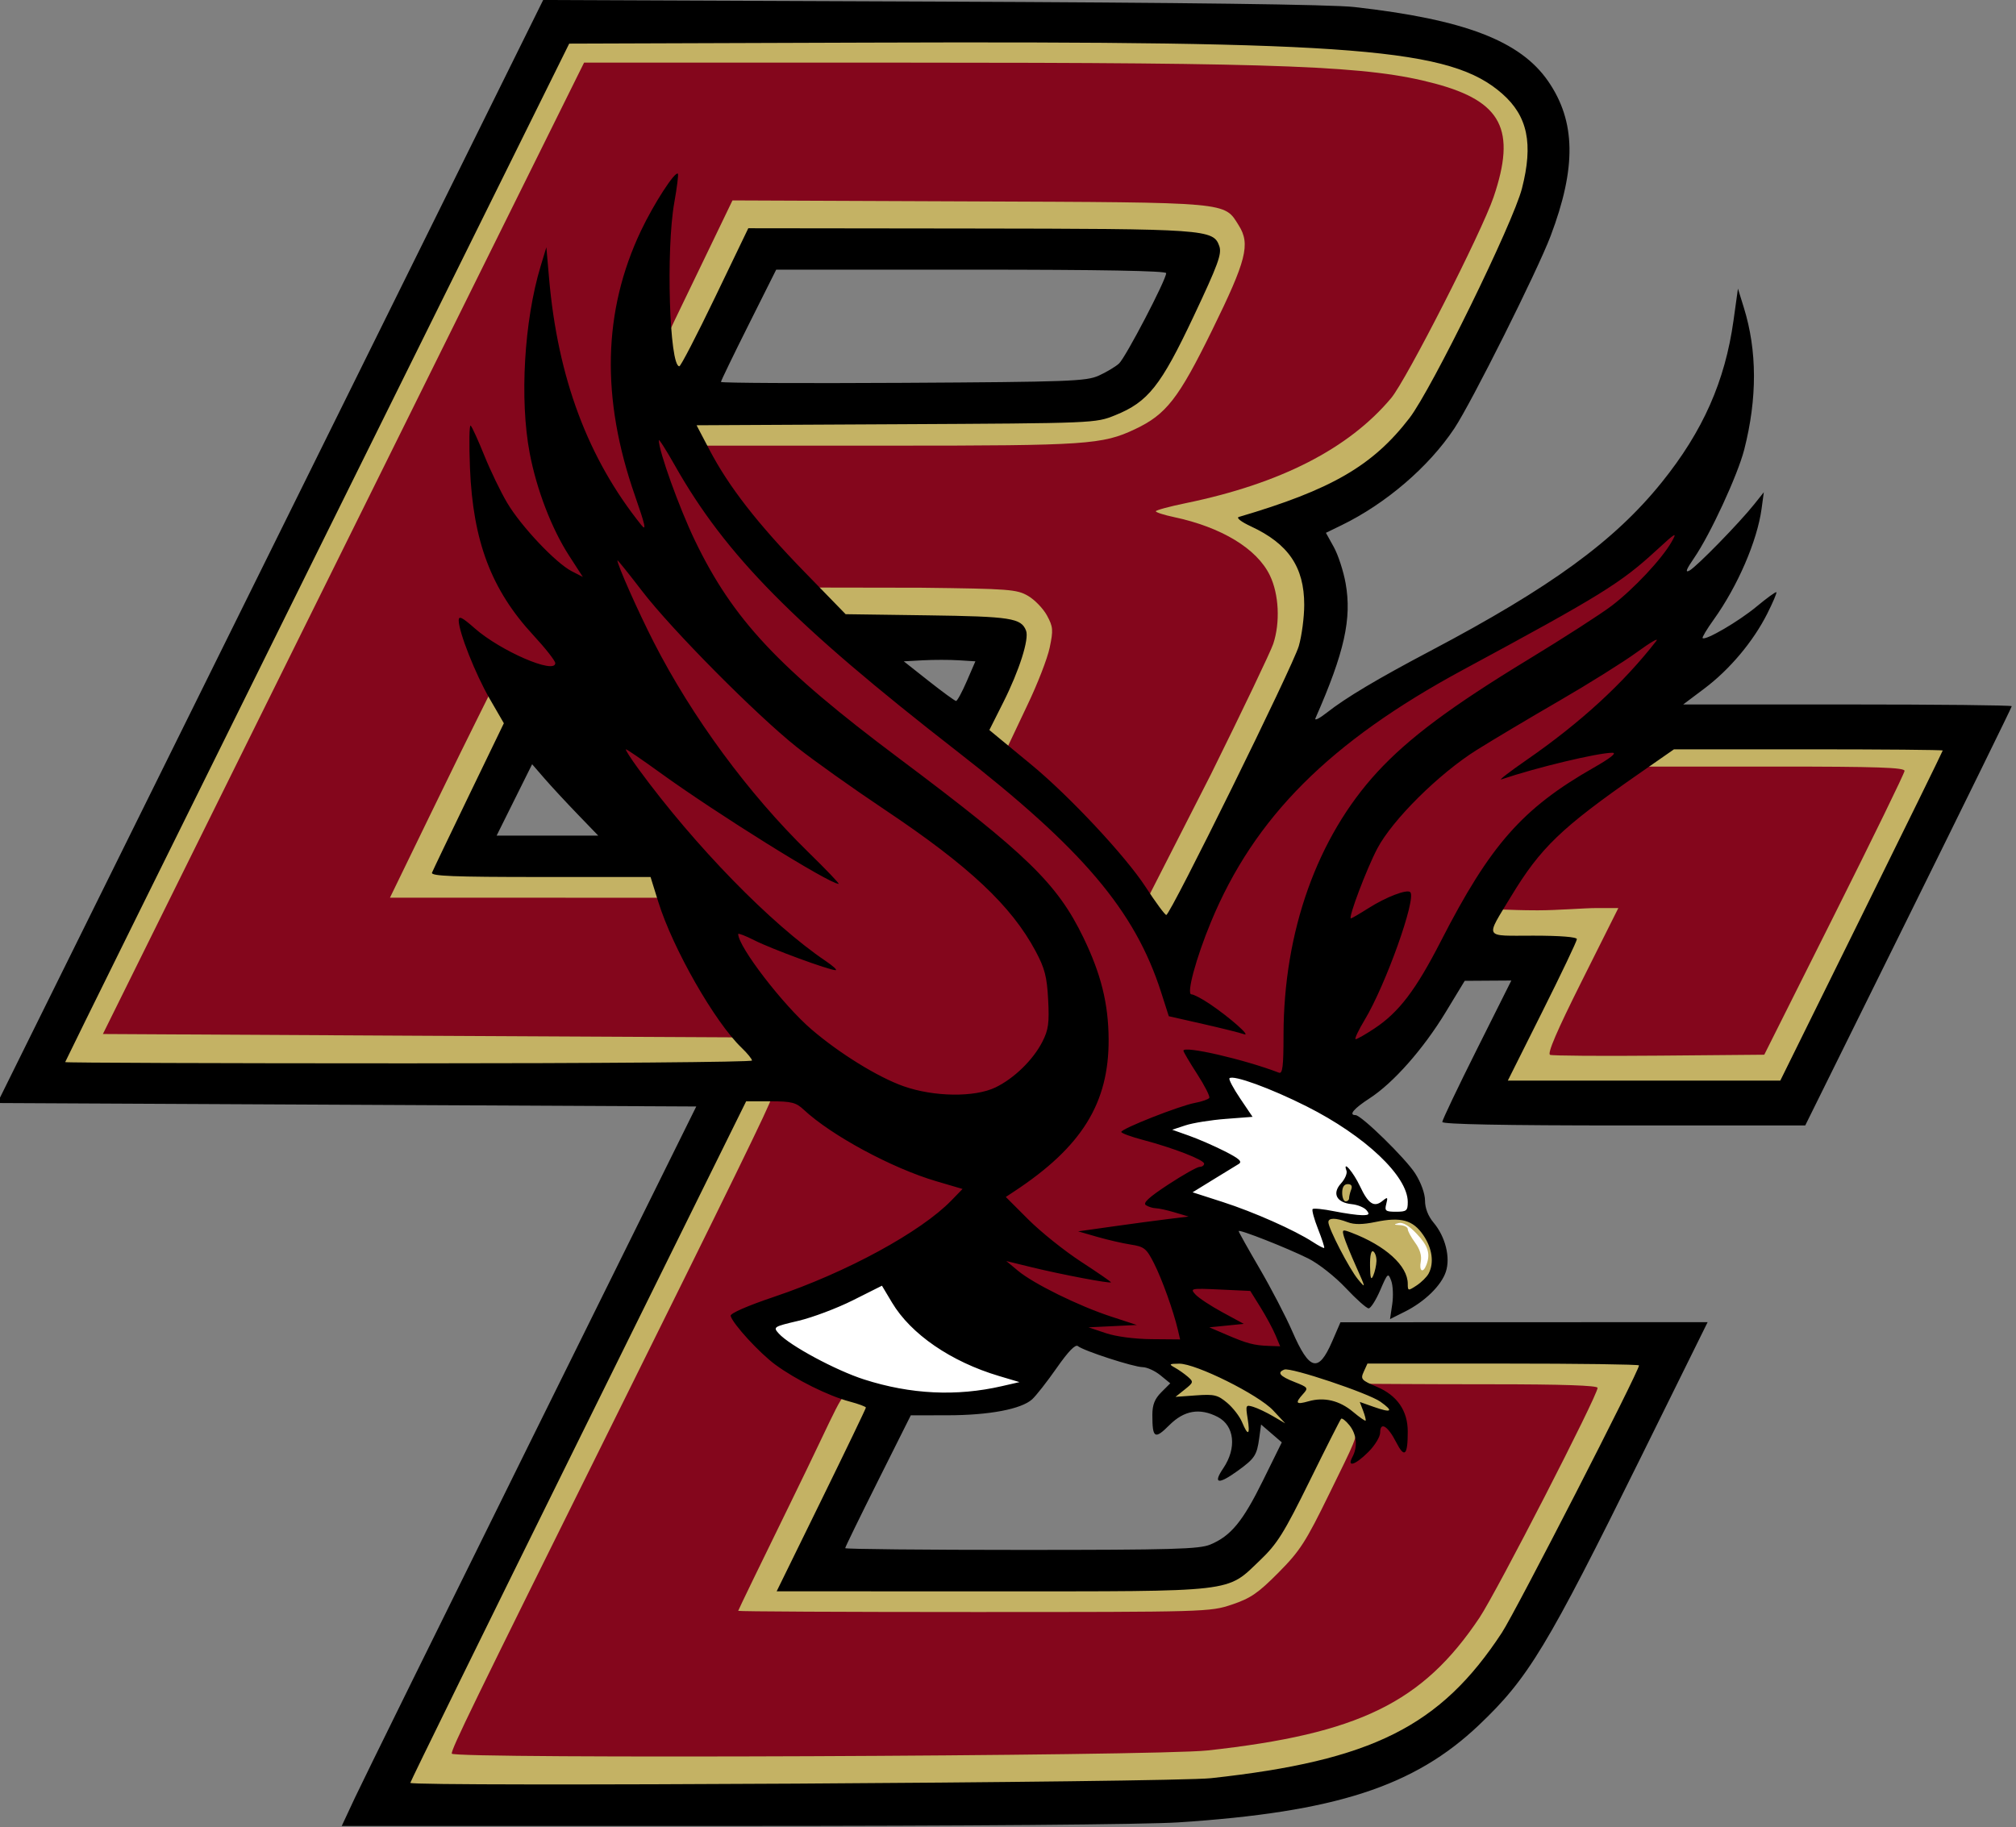 <?xml version="1.0" encoding="UTF-8" standalone="no"?>
<!-- Created with Inkscape (http://www.inkscape.org/) -->
<svg xmlns:dc="http://purl.org/dc/elements/1.1/" xmlns:cc="http://creativecommons.org/ns#" xmlns:rdf="http://www.w3.org/1999/02/22-rdf-syntax-ns#" xmlns:svg="http://www.w3.org/2000/svg" xmlns="http://www.w3.org/2000/svg" xmlns:sodipodi="http://sodipodi.sourceforge.net/DTD/sodipodi-0.dtd" xmlns:inkscape="http://www.inkscape.org/namespaces/inkscape" id="svg3864" sodipodi:version="0.32" inkscape:version="0.46" width="250" height="226.649" version="1.0" sodipodi:docname="BostonCollegeEagles.svg" inkscape:output_extension="org.inkscape.output.svg.inkscape">
  <rect width="100%" height="100%" fill="#808080" stroke="none"/>
  <defs id="defs3867">
    <inkscape:perspective sodipodi:type="inkscape:persp3d" inkscape:vp_x="0 : 526.18109 : 1" inkscape:vp_y="0 : 1000 : 0" inkscape:vp_z="744.09448 : 526.18109 : 1" inkscape:persp3d-origin="372.04724 : 350.78739 : 1" id="perspective3871"/>
    <inkscape:perspective id="perspective3938" inkscape:persp3d-origin="372.04724 : 350.78739 : 1" inkscape:vp_z="744.09448 : 526.18109 : 1" inkscape:vp_y="0 : 1000 : 0" inkscape:vp_x="0 : 526.18109 : 1" sodipodi:type="inkscape:persp3d"/>
    <inkscape:perspective id="perspective4007" inkscape:persp3d-origin="372.04724 : 350.78739 : 1" inkscape:vp_z="744.09448 : 526.18109 : 1" inkscape:vp_y="0 : 1000 : 0" inkscape:vp_x="0 : 526.18109 : 1" sodipodi:type="inkscape:persp3d"/>
    <inkscape:perspective id="perspective4076" inkscape:persp3d-origin="372.04724 : 350.78739 : 1" inkscape:vp_z="744.09448 : 526.18109 : 1" inkscape:vp_y="0 : 1000 : 0" inkscape:vp_x="0 : 526.18109 : 1" sodipodi:type="inkscape:persp3d"/>
  </defs>
  <sodipodi:namedview inkscape:window-height="712" inkscape:window-width="1024" inkscape:pageshadow="2" inkscape:pageopacity="0.0" guidetolerance="10.0" gridtolerance="10.0" objecttolerance="10.0" borderopacity="1.0" bordercolor="#666666" pagecolor="#ffffff" id="base" showgrid="false" inkscape:zoom="2.2369425" inkscape:cx="125.00002" inkscape:cy="113.32433" inkscape:window-x="-4" inkscape:window-y="-4" inkscape:current-layer="svg3864"/>
  <g id="g4632" transform="matrix(0.428,0,0,0.428,-428.478,-0.367)">
    <path sodipodi:nodetypes="ccccccccsscccccsscccccccccccccssccccccccccccccccccccccccccccccccccccccccccccccccccccccccccccccccccccccc" id="path3944" d="M 1126.474,511.928 C 1159.021,448.199 1194.974,381.081 1223.605,315.6 L 1283.115,344.905 C 1273.988,361.865 1233.354,376.265 1215.527,382.447 L 1247.315,404.917 C 1238.94,424.454 1227.85,443.832 1219.166,465.485 L 1353.684,464.877 C 1368.334,459.968 1374.312,452.402 1380.731,439.305 C 1385.384,430.136 1389.972,419.205 1392.325,416.084 C 1394.003,413.859 1396.898,414.22 1399.369,413.441 C 1403.306,412.199 1405.437,412.862 1406.948,417.043 C 1407.708,413.804 1408.193,410.913 1405.323,407.621 L 1393.217,400.193 L 1433.411,399.377 C 1449.685,399.377 1461.64,400.965 1467.079,402.06 C 1465.226,405.407 1436.959,463.701 1432.477,470.473 C 1414.698,497.333 1394.494,507.626 1342.307,510.894 C 1323.481,512.073 1137.351,511.999 1126.474,511.928 z M 1348.849,385.245 L 1353.527,382.499 L 1343.325,373.047 L 1364.568,372.009 C 1367.06,376.934 1372.421,387.129 1374.263,392.343 C 1367.747,393.807 1353.236,388.754 1348.849,385.245 z M 1310.578,385.115 L 1321.199,383.731 C 1306.32,378.853 1299.416,374.87 1288.596,363.044 C 1296.902,364.44 1309.233,369.637 1314.155,368.599 L 1287.755,346.948 C 1319.387,328.348 1322.306,305.046 1311.868,273.599 C 1306.136,259.458 1294.505,247.352 1258.616,220.632 C 1231.193,200.216 1219.422,189.169 1208.384,172.405 C 1202.2,163.013 1189.225,133.228 1187.404,120.297 C 1195.898,130.402 1209.798,164.632 1274.154,211.032 C 1301.029,234.573 1320.213,241.964 1342.089,291.654 C 1346.148,294.336 1350.063,295.991 1354.537,296.875 C 1351.459,293.197 1346.815,292.499 1342.924,286.618 C 1342.924,283.895 1347.843,267.201 1351.548,259.552 C 1369.043,224.518 1405.554,202.724 1438.695,183.853 C 1449.987,179.255 1472.142,157.515 1494.442,149.674 C 1475.339,188.114 1407.327,203.519 1383.995,255.479 C 1377.311,274.006 1370.189,295.263 1376.49,314.098 L 1348.137,308.926 C 1350.013,312.389 1355.411,321.285 1354.769,321.538 L 1330.268,328.531 L 1356.933,337.586 C 1350.431,339.598 1340.895,345.619 1335.587,348.864 C 1341.241,350.455 1343.711,349.968 1347.998,351.5 C 1344.536,359.143 1340.297,355.237 1336.875,360.938 C 1340.211,369.651 1343.163,383.363 1346.499,392.076 C 1335.038,392.832 1322.039,390.512 1310.578,385.115 z M 1257.809,315.827 C 1236.079,306.42 1221.686,287.925 1208.867,267.647 C 1217.401,269.529 1220.522,271.128 1230.123,274.694 C 1202.288,253.34 1190.399,244.088 1176.533,210.367 C 1199.027,222.371 1222.418,246.975 1244.084,257 C 1206.883,231.467 1189.478,197.816 1174.705,155.002 C 1202.447,186.136 1227.499,211.123 1261.886,234.517 C 1294.618,256.512 1307.692,278.09 1307.692,295.119 C 1303.504,325.131 1280.608,326.071 1257.809,315.827 z M 1465.843,266.903 C 1454.32,266.537 1445.172,266.704 1429.911,267.423 C 1439.459,252.372 1460.698,230.524 1477.86,220.369 C 1504.879,221.231 1530.336,221.076 1557.166,221.556 L 1513.745,309.447 L 1445.912,308.903 L 1465.843,266.903 z M 1027.126,302.717 L 1168.577,15.548 C 1261.932,16.664 1380.313,8.227 1435.092,26.402 C 1450.909,49.349 1418.108,96.795 1409.52,113.721 C 1394.64,134.118 1368.634,143.493 1344.463,148.725 C 1360.29,153.296 1362.874,155.507 1374.128,168.962 C 1377.119,192.335 1345.936,244.109 1334.992,265.828 L 1289.736,217.554 C 1296.515,204.035 1308.969,189.284 1297.368,176.242 L 1237.244,174.692 C 1222.935,160.882 1210.549,144.764 1201.239,127.493 C 1243.285,128.268 1290.112,130.31 1331.725,121.512 C 1340.994,116.518 1365.683,73.574 1354.116,65.461 L 1215.458,62.383 C 1207.118,74.262 1203.226,89.318 1194.07,101.729 C 1190.008,91.622 1192.026,69.643 1193.424,59.614 C 1174.326,87.057 1185.257,127.853 1190.217,161.193 C 1173.516,139.704 1160.66,109.371 1158.572,85.575 C 1154.254,124.278 1158.258,136.23 1173.732,170.018 C 1157.409,168.725 1142.805,144.328 1139.58,132.27 C 1140.953,156.299 1152.652,173.539 1166.999,195.688 C 1156.712,198.144 1145.349,189.968 1137.085,184.768 L 1145.627,203.488 C 1138.595,221.591 1126.828,238.549 1119.153,257.66 L 1193.502,258.385 C 1201.293,272.514 1207.045,290.57 1216.833,303.576 C 1210.119,302.727 1026.74,303.821 1027.126,302.717 z M 1407.737,260.524 C 1404.575,261.167 1396.107,266.398 1390.416,269.547 C 1390.448,261.422 1401.304,239.989 1414.775,226.557 C 1435.497,208.592 1459.382,194.885 1484.313,183.647 C 1472.565,199.942 1461.699,211.032 1444.533,221.646 C 1452.692,219.725 1469.754,216.716 1474.69,218.207 C 1453.529,235.019 1440.933,238.69 1425.643,266.281 C 1418.094,280.12 1409.737,297.258 1390.417,305.263 C 1395.706,294.717 1404.365,272.055 1407.737,260.524 z" style="fill:#84061c;fill-opacity:1"/>
    <path sodipodi:nodetypes="ccsssssssscccccccssccccsssssccccsscccscccsccccccccssccccccsssssssscccccccccccccccccccccccccsssccccccccccccsssccc" id="path4013" d="M 1215.441,319.004 C 1218.047,318.956 1221.653,318.938 1224.544,319.227 C 1224.544,320.36 1212.365,345.29 1179.013,412.5 C 1137.631,495.891 1132,507.453 1132,509.031 C 1132,510.611 1336.036,509.757 1351,508.114 C 1394.826,503.304 1413.318,494.271 1429.789,469.628 C 1434.747,462.211 1464,405.27 1464,403.037 C 1464,402.343 1453.784,402 1433.149,402 C 1413.328,402 1398.878,401.864 1396.265,401.864 C 1392.529,401.864 1393.473,397.684 1395.689,395.588 C 1397.455,393.919 1399.535,395 1437.051,395 L 1481.415,395 C 1466.081,420.627 1451.814,449.418 1438.575,475.974 C 1422.364,500.204 1399.31,514.893 1362.5,519.741 L 1117.941,519.175 L 1215.441,319.004 z M 1215,467.658 C 1215,467.471 1221.762,453.515 1230.026,436.646 C 1244.935,406.212 1244.688,404.442 1247.391,405.09 C 1248.89,405.449 1251.646,407.44 1254.179,408.019 C 1245.314,425.599 1235.774,442.278 1229.269,460.455 C 1274.541,458.627 1344.909,459.928 1363.456,452.524 C 1374.853,438.459 1379.805,426.623 1389.654,410.462 C 1391.244,411.423 1393.055,412.7 1393.701,414.26 C 1394.781,416.866 1393.475,418.968 1386.334,433.587 C 1379.42,447.741 1377.784,450.284 1371.53,456.588 C 1365.652,462.515 1363.444,464.03 1358.056,465.838 C 1351.701,467.97 1350.666,468 1283.306,468 C 1245.738,468 1215,467.846 1215,467.658 z M 1436.553,315.346 C 1443.953,300.72 1449.077,289.447 1455.601,274.365 L 1432.541,272.903 L 1434.012,264.892 C 1434.176,263.999 1436.931,264.655 1446.601,264.655 C 1452.503,264.655 1460.168,264 1463.66,264 L 1470.009,264 L 1459.488,285.025 C 1452.198,299.59 1449.358,306.2 1450.243,306.54 C 1450.946,306.809 1465.194,306.911 1481.907,306.765 L 1512.293,306.5 L 1532.587,266 C 1543.749,243.725 1552.908,224.938 1552.94,224.25 C 1552.987,223.271 1544.929,223 1515.822,223 L 1476.196,223 L 1485.412,215.696 L 1567.236,216.864 L 1517.18,315.297 L 1436.553,315.346 z M 1163.111,9.149 L 1266.665,9.388 C 1368.673,9.08 1390.782,9.573 1409.631,12.793 C 1443.159,18.521 1455.219,39.261 1443.617,68.404 C 1439.78,78.043 1417.186,119.231 1413.691,123.992 C 1399.555,144.131 1389.335,142.806 1369.982,152.084 C 1377.76,158.839 1385.535,167.773 1383.003,184.496 L 1340.94,272.756 L 1333.256,261.933 L 1351.938,225.301 C 1361.167,206.649 1369.304,189.613 1370.022,187.444 C 1372.084,181.212 1371.679,173.033 1369.036,167.575 C 1365.3,159.857 1355.038,153.625 1341.25,150.701 C 1338.362,150.088 1336,149.331 1336,149.019 C 1336,148.706 1339.906,147.647 1344.679,146.664 C 1372.066,141.027 1391.884,130.889 1404.184,116.226 C 1408.592,110.971 1430.404,68.162 1433.861,57.982 C 1440.476,38.498 1436.259,30.275 1417,25.105 C 1397.771,19.943 1374.438,19.02 1262.925,19.009 L 1170.35,19 L 1141.228,77.75 C 1125.212,110.062 1093.842,173.4 1071.518,218.5 L 1030.93,300.5 L 1122.374,301 L 1220.345,301.5 L 1225.537,311.612 L 1014.721,311.263 L 1163.111,9.149 z M 1125.388,237.75 C 1131.596,224.963 1138.02,211.858 1139.664,208.63 L 1143.06,201.808 L 1148.921,210.178 L 1128.836,253.092 L 1190.284,254.028 C 1191.055,256.004 1191.984,258.924 1192.36,261.017 C 1191,261.017 1175.732,261 1152.55,261 L 1114.1,261 L 1125.388,237.75 z M 1284.885,212.947 C 1290.134,205.305 1296.602,190.217 1291.547,182.89 L 1243.857,181.535 L 1235.605,171.12 L 1268,171.174 C 1293.557,171.477 1295.747,171.644 1299,173.544 C 1300.925,174.668 1303.387,177.225 1304.471,179.225 C 1306.245,182.499 1306.323,183.429 1305.248,188.552 C 1304.592,191.681 1301.68,199.178 1298.777,205.212 L 1292.684,218.086 L 1284.885,212.947 z M 1197.847,122.819 C 1234.72,113.631 1301.271,125.358 1330.32,114.305 C 1336.158,105.198 1350.368,83.993 1349.726,70.609 L 1220.119,71.33 C 1213.622,81.63 1206.706,100.881 1197.944,111.537 C 1197.528,111.537 1193.809,103.19 1193.44,100.507 C 1195.492,95.848 1196.238,94.432 1204.594,77.09 L 1213.342,58.935 L 1281.921,59.217 C 1358.111,59.531 1355.717,59.318 1360.037,66.19 C 1363.448,71.615 1362.262,76.28 1352.324,96.525 C 1342.556,116.423 1339.025,120.954 1329.938,125.245 C 1320.534,129.687 1315.915,130 1259.842,130 L 1203.591,130 C 1201.142,127.512 1199.644,126.489 1197.847,122.819 z" style="fill:#c4b264;fill-opacity:1"/>
    <g id="g4627">
      <path style="fill:#ffffff;fill-opacity:1;fill-rule:evenodd;stroke:#000000;stroke-width:1px;stroke-linecap:butt;stroke-linejoin:miter;stroke-opacity:1" d="M 1353.481,308.851 C 1363.451,312.114 1372.46,315.185 1382.431,318.448 C 1391.676,326.243 1400.921,334.038 1410.166,341.833 C 1410.348,345.821 1410.529,349.809 1410.71,353.797 C 1401.646,354.385 1395.659,354.973 1383.518,353.253 C 1385.15,358.148 1386.781,363.042 1388.413,367.937 C 1372.642,357.576 1356.87,354.522 1341.099,347.815 C 1346.175,344.189 1350.289,341.525 1355.365,337.9 C 1348.114,334.999 1341.824,331.137 1334.573,328.237 C 1341.643,325.699 1349.482,323.93 1356.552,321.392 C 1355.464,317.404 1354.569,312.839 1353.481,308.851 z" id="path4084" sodipodi:nodetypes="ccccccccccc"/>
      <path style="fill:#ffffff;fill-opacity:1;fill-rule:evenodd;stroke:#000000;stroke-width:1px;stroke-linecap:butt;stroke-linejoin:miter;stroke-opacity:1" d="M 1259.524,366.849 C 1269.807,382.917 1286.051,391.487 1301.141,401.594 C 1282.861,412.372 1270.421,406.524 1250.312,404.308 C 1237.49,398.221 1227.361,393.289 1218.192,383.164 C 1231.969,377.726 1245.747,373.634 1259.524,366.849 z" id="path4086" sodipodi:nodetypes="ccccc"/>
      <path style="fill:#ffffff;fill-opacity:1;fill-rule:evenodd;stroke:none;stroke-width:1px;stroke-linecap:butt;stroke-linejoin:miter;stroke-opacity:1" d="M 1403.806,355.617 C 1410.815,358.053 1411.889,364.08 1412.246,370.641 C 1414.57,368.802 1415.569,367.956 1416.735,364.461 C 1414.858,361.96 1413.477,358.962 1411.6,356.461 C 1408.616,354.69 1406.459,353.911 1403.806,355.617 z" id="path4623" sodipodi:nodetypes="ccccc"/>
    </g>
    <path sodipodi:nodetypes="ccssccccccsccssscccccccccsssssscccccscsc" id="path4082" d="M 1340.231,406.173 C 1341.87,403.362 1344.904,403.494 1344.249,401.101 C 1343.163,400.09 1340.646,397.568 1339.546,396.723 C 1337.578,395.211 1340.538,395.063 1342.889,395.032 C 1346.326,394.986 1367.041,404.522 1370,407.75 C 1372.153,409.851 1374.034,412.631 1374.827,415.276 C 1369.425,412.552 1365.853,410.295 1363.547,409.986 C 1364.193,412.648 1364.024,415.581 1363.038,417.971 C 1356.388,408.192 1354.36,405.755 1340.231,406.173 z M 1392.874,412.029 C 1389.874,408.836 1382.697,407.517 1378.358,408.33 C 1375.092,408.943 1375.188,405.675 1377.462,404.269 C 1381.498,401.941 1372.604,403.366 1368.325,396.808 C 1374.302,394.885 1396.894,403.273 1400.79,405.505 C 1405.95,408.46 1407.133,411.199 1402.237,410.723 C 1397.44,410.257 1396.344,406.814 1397.678,410.323 C 1398.918,413.584 1395.799,415.142 1392.874,412.029 z M 1408.351,375.577 C 1408.29,365.782 1398.377,361.281 1391.766,359.133 C 1393.968,366.166 1396.688,369.445 1397.633,376.522 C 1392.018,372.374 1383.713,354.05 1384.295,353.468 C 1389.596,353.804 1394.718,354.699 1400.1,354.354 C 1409.107,353.517 1411.181,354.199 1413.798,358.855 C 1421.532,368.537 1414.577,372.857 1408.351,375.577 z M 1414.393,367.418 C 1415.625,364.207 1414.918,361.918 1411.608,358.408 C 1409.364,356.029 1407.586,354.974 1406.358,355.29 C 1404.827,355.684 1404.896,355.788 1406.75,355.884 C 1407.987,355.948 1409,356.468 1409,357.04 C 1409,357.613 1409.959,359.378 1411.131,360.964 C 1412.514,362.834 1413.09,364.752 1412.77,366.423 C 1412.232,369.236 1413.417,369.962 1414.393,367.418 z M 1398.697,362.708 C 1401.846,363.932 1400.831,370.062 1398.279,372.453 C 1396.742,369.095 1396.547,364.476 1398.697,362.708 z M 1392.623,343.289 C 1393.675,345.021 1394.439,346.369 1393.884,347.419 C 1393.329,348.47 1392,349.224 1391.041,349.224 C 1389.647,348.65 1389.195,347.636 1389.43,345.596 C 1389.574,344.344 1391.063,343.549 1392.623,343.289 z" style="fill:#c4b264;fill-opacity:1"/>
    <path id="path3875" d="M 1103.984,521.75 C 1106.103,517.212 1129.216,470.3 1155.344,417.5 L 1202.851,321.5 L 1101.596,321 L 1000.34,320.5 L 1079.418,160.679 L 1158.496,0.857 L 1270.998,1.312 C 1344.883,1.611 1386.933,2.154 1393.5,2.894 C 1425.441,6.494 1441.604,12.682 1449.68,24.401 C 1457.697,36.035 1457.901,49.424 1450.365,69.301 C 1446.517,79.449 1427.461,117.537 1422.493,125.011 C 1415.079,136.163 1402.649,146.824 1389.758,153.087 L 1385.286,155.26 L 1387.569,159.38 C 1388.825,161.646 1390.363,166.357 1390.988,169.848 C 1392.83,180.147 1390.655,189.9 1382.256,208.992 C 1381.895,209.813 1383.378,209.084 1385.55,207.372 C 1391.014,203.065 1400.218,197.577 1415.5,189.514 C 1450.493,171.05 1468.942,157.599 1482.656,140.547 C 1494.52,125.796 1500.928,111.329 1503.374,93.773 L 1504.667,84.5 L 1506.374,90 C 1510.245,102.474 1510.283,116.281 1506.488,131.137 C 1504.601,138.521 1496.627,155.775 1491.977,162.533 C 1489.656,165.908 1489.285,166.916 1490.636,166.189 C 1492.701,165.077 1505.007,152.474 1509.372,147 L 1512.162,143.5 L 1511.514,148.288 C 1510.254,157.598 1504.562,170.773 1497.618,180.45 C 1495.665,183.172 1494.232,185.565 1494.434,185.767 C 1495.233,186.566 1504.896,180.922 1510.034,176.655 C 1513.025,174.171 1515.62,172.287 1515.802,172.468 C 1515.983,172.649 1514.789,175.456 1513.149,178.704 C 1509.075,186.776 1502.274,194.872 1494.937,200.388 L 1488.802,205 L 1536.401,205 C 1562.58,205 1584,205.226 1584,205.503 C 1584,205.78 1570.536,233.23 1554.081,266.503 L 1524.161,327 L 1471.581,327 C 1436.863,327 1419,326.657 1419,325.99 C 1419,325.435 1423.502,315.985 1429.005,304.99 L 1439.009,285 L 1432.255,285.043 L 1425.5,285.087 L 1420,294.15 C 1413.514,304.838 1404.836,314.667 1397.943,319.134 C 1393.375,322.094 1391.774,324 1393.855,324 C 1395.544,324 1408.416,336.591 1411.179,340.946 C 1412.853,343.584 1414,346.778 1414,348.801 C 1414,350.97 1414.9,353.281 1416.474,355.151 C 1419.902,359.225 1421.407,365.238 1420.037,369.387 C 1418.715,373.395 1413.913,378.077 1408.18,380.948 L 1403.861,383.112 L 1404.499,378.806 C 1404.85,376.438 1404.717,373.375 1404.204,372 C 1403.31,369.606 1403.175,369.722 1401.012,374.75 C 1399.77,377.637 1398.262,380 1397.662,380 C 1397.061,380 1394.079,377.347 1391.035,374.104 C 1387.957,370.826 1383.142,367.031 1380.187,365.556 C 1374.052,362.492 1360,356.964 1360,357.615 C 1360,357.857 1362.741,362.753 1366.09,368.494 C 1369.439,374.236 1373.688,382.404 1375.532,386.645 C 1380.51,398.097 1383.12,398.767 1387.085,389.612 L 1389.5,384.034 L 1442.692,384.017 L 1495.883,384 L 1476.742,422.75 C 1449.343,478.216 1443.949,487.145 1429.616,500.76 C 1410.851,518.585 1387.956,525.997 1342.517,528.958 C 1332.974,529.58 1280.922,530 1213.332,530 L 1100.129,530 L 1103.984,521.75 z M 1352,516.149 C 1398.627,511.073 1418.457,501.153 1436.259,474 C 1440.324,467.8 1476,398.255 1476,396.531 C 1476,396.239 1458.297,396 1436.66,396 L 1397.321,396 L 1396.254,398.341 C 1395.261,400.521 1395.523,400.824 1400.043,402.734 C 1405.916,405.215 1408.991,409.657 1408.996,415.668 C 1409.003,422.654 1408.063,423.532 1405.644,418.797 C 1403.214,414.039 1401,412.714 1401,416.017 C 1401,417.217 1399.47,419.73 1397.6,421.6 C 1393.779,425.421 1391.282,426.211 1392.965,423.066 C 1394.55,420.104 1394.203,416.472 1392.086,413.861 C 1391.033,412.562 1389.954,411.725 1389.688,412 C 1389.422,412.275 1385.324,420.375 1380.582,430 C 1373.113,445.16 1371.19,448.235 1366.201,453 C 1356.332,462.425 1359.915,462.011 1288.321,462.005 L 1226.142,462 L 1239.071,435.621 C 1246.182,421.113 1252,409.021 1252,408.751 C 1252,408.481 1249.862,407.69 1247.25,406.993 C 1241.126,405.36 1231.761,400.712 1225.807,396.351 C 1221.187,392.967 1213.421,384.502 1212.812,382.185 C 1212.622,381.466 1217.636,379.271 1225.585,376.593 C 1246.369,369.59 1267.935,357.853 1276.774,348.733 L 1280.003,345.402 L 1272.392,343.162 C 1259.553,339.385 1241.93,329.864 1233.945,322.391 C 1231.752,320.338 1230.395,320 1224.348,320 L 1217.306,320 L 1168.653,418.432 C 1141.894,472.569 1120,517.152 1120,517.504 C 1120,518.673 1340.658,517.384 1352,516.149 z M 1351.782,448.449 C 1357.74,445.964 1361.191,441.774 1367.026,429.938 L 1372.5,418.833 L 1369.5,416.247 L 1366.5,413.66 L 1365.965,417.58 C 1365.283,422.573 1364.679,423.495 1359.75,427.066 C 1354.109,431.153 1352.465,430.878 1355.53,426.36 C 1359.508,420.498 1358.808,413.986 1353.928,411.463 C 1348.74,408.78 1344.218,409.547 1339.927,413.838 C 1335.681,418.083 1335,417.673 1335,410.873 C 1335,407.94 1335.675,406.235 1337.593,404.316 L 1340.186,401.723 L 1337.343,399.398 C 1335.779,398.118 1333.454,397.056 1332.176,397.036 C 1329.503,396.995 1315.075,392.307 1313.437,390.948 C 1312.703,390.339 1310.67,392.428 1307.285,397.269 C 1304.505,401.246 1301.294,405.343 1300.15,406.373 C 1297,409.21 1287.706,410.967 1275.755,410.984 L 1265.01,411 L 1255.505,429.99 C 1250.277,440.435 1246,449.209 1246,449.49 C 1246,449.771 1268.964,450 1297.032,450 C 1340.87,450 1348.588,449.781 1351.782,448.449 z M 1362.604,411.925 C 1361.982,408.035 1362.055,407.881 1364.226,408.539 C 1365.477,408.918 1368.075,410.15 1370,411.278 L 1373.5,413.327 L 1370,409.576 C 1365.738,405.009 1347.605,395.986 1342.778,396.03 C 1339.836,396.058 1339.705,396.175 1341.5,397.17 C 1342.6,397.781 1344.303,398.975 1345.284,399.826 C 1346.977,401.293 1346.932,401.479 1344.385,403.51 L 1341.702,405.649 L 1347.649,405.219 C 1352.925,404.837 1353.942,405.081 1356.668,407.374 C 1358.358,408.796 1360.304,411.319 1360.992,412.98 C 1362.729,417.174 1363.376,416.75 1362.604,411.925 z M 1396.076,409.7 L 1395.096,407.123 L 1399.204,408.572 C 1404.34,410.384 1405.007,409.853 1401.094,407.067 C 1397.588,404.57 1375.101,397.038 1373.25,397.74 C 1371.031,398.581 1371.907,399.66 1376.168,401.334 C 1380.13,402.89 1380.254,403.062 1378.668,404.814 C 1376.241,407.497 1376.597,407.976 1380.243,406.93 C 1384.757,405.636 1389.21,406.693 1393.148,409.995 C 1394.992,411.54 1396.625,412.686 1396.778,412.541 C 1396.931,412.396 1396.615,411.118 1396.076,409.7 z M 1291.425,402.539 L 1296.5,401.372 L 1290.56,399.603 C 1276.66,395.463 1265.046,387.491 1259.575,378.334 L 1256.65,373.438 L 1248.258,377.649 C 1243.642,379.966 1236.525,382.649 1232.442,383.611 C 1225.206,385.317 1225.061,385.411 1226.759,387.296 C 1229.876,390.759 1243.311,397.99 1251.5,400.611 C 1264.984,404.927 1278.263,405.568 1291.425,402.539 z M 1370.665,387.74 C 1369.916,385.948 1367.969,382.338 1366.339,379.718 L 1363.374,374.955 L 1354.594,374.546 C 1346.15,374.152 1345.877,374.206 1347.463,375.959 C 1348.37,376.961 1351.899,379.293 1355.306,381.14 L 1361.5,384.5 L 1356.5,385 L 1351.5,385.5 L 1356.5,387.648 C 1362.457,390.207 1364.44,390.73 1368.763,390.884 L 1372.027,391 L 1370.665,387.74 z M 1342.396,386.25 C 1341.113,380.761 1337.816,371.57 1335.465,366.931 C 1333.294,362.647 1332.645,362.122 1328.78,361.525 C 1326.426,361.162 1322.025,360.15 1319,359.276 L 1313.5,357.688 L 1323.5,356.274 C 1329,355.497 1336.2,354.531 1339.5,354.128 L 1345.5,353.396 L 1341.5,352.204 C 1339.3,351.548 1336.825,351.002 1336,350.99 C 1335.175,350.979 1333.89,350.583 1333.145,350.111 C 1332.162,349.488 1333.932,347.847 1339.599,344.126 C 1343.894,341.307 1347.991,339 1348.704,339 C 1349.417,339 1350,338.582 1350,338.072 C 1350,336.974 1341.044,333.497 1332.25,331.181 C 1328.812,330.276 1326,329.237 1326,328.873 C 1326,327.943 1342.816,321.313 1347.311,320.469 C 1349.352,320.087 1351.234,319.431 1351.492,319.013 C 1351.751,318.594 1350.171,315.48 1347.981,312.092 C 1345.792,308.704 1344,305.665 1344,305.337 C 1344,303.793 1361.627,307.85 1371.679,311.707 C 1372.726,312.109 1373.001,309.857 1373.004,300.857 C 1373.015,270.825 1382.751,243.498 1400.179,224.583 C 1409.236,214.754 1421.61,205.53 1444,191.916 C 1454.175,185.729 1465.016,178.745 1468.092,176.397 C 1474.503,171.501 1482.607,162.855 1485.435,157.894 C 1487.157,154.873 1486.679,155.136 1481.096,160.279 C 1470.716,169.842 1465.075,173.33 1425,194.97 C 1386.392,215.817 1364.527,237.698 1351.969,268.05 C 1347.63,278.538 1344.807,288.999 1346.314,289.004 C 1346.966,289.007 1349.336,290.244 1351.579,291.754 C 1357.438,295.698 1363.864,301.387 1361.5,300.538 C 1360.4,300.142 1355.059,298.813 1349.631,297.582 L 1339.763,295.345 L 1337.546,288.423 C 1329.973,264.781 1314.853,246.92 1278.409,218.566 C 1231.089,181.75 1211.331,161.727 1196.618,135.676 C 1194.078,131.179 1192,127.927 1192,128.448 C 1192,131.61 1197.955,148.138 1202.472,157.514 C 1213.486,180.375 1226.646,194.426 1261.486,220.525 C 1298.598,248.327 1307.442,256.918 1314.992,272.5 C 1320.136,283.115 1322.267,291.687 1322.327,302 C 1322.435,320.52 1314.569,333.208 1294.98,346.11 L 1292.535,347.721 L 1299.066,354.251 C 1302.658,357.843 1309.513,363.335 1314.299,366.454 C 1319.084,369.574 1323,372.269 1323,372.443 C 1323,372.915 1308.571,370.181 1300.088,368.103 L 1292.675,366.286 L 1296.088,369.123 C 1300.613,372.885 1313.686,379.318 1323,382.366 L 1330.5,384.821 L 1323.5,385.16 L 1316.5,385.5 L 1321.5,387.18 C 1324.471,388.179 1329.855,388.889 1334.769,388.93 L 1343.038,389 L 1342.396,386.25 z M 1415.041,369.924 C 1416.682,366.856 1416.102,362.615 1413.521,358.816 C 1410.518,354.397 1407.053,353.432 1399.683,354.962 C 1395.932,355.741 1393.507,355.763 1391.598,355.037 C 1388.135,353.721 1386,353.714 1386,355.021 C 1386,356.831 1392.074,368.563 1394.571,371.578 C 1396.894,374.38 1396.874,374.234 1394.084,368 C 1392.485,364.425 1390.881,360.487 1390.52,359.249 C 1389.906,357.14 1390.041,357.065 1392.662,358.062 C 1402.552,361.822 1409,367.674 1409,372.891 C 1409,374.969 1409.091,374.987 1411.541,373.381 C 1412.938,372.466 1414.513,370.91 1415.041,369.924 z M 1399.93,366.309 C 1399.968,365.104 1399.55,363.84 1399,363.5 C 1398.383,363.119 1398.027,364.724 1398.07,367.691 C 1398.123,371.298 1398.355,372 1399,370.5 C 1399.473,369.4 1399.891,367.514 1399.93,366.309 z M 1383,357 C 1381.86,354.107 1381.158,351.509 1381.439,351.227 C 1381.722,350.945 1384.513,351.229 1387.643,351.857 C 1390.773,352.486 1394.439,353 1395.789,353 C 1397.815,353 1398.035,352.747 1397.048,351.558 C 1396.39,350.765 1394.467,349.977 1392.776,349.808 C 1388.368,349.366 1386.994,346.719 1389.656,343.795 C 1390.805,342.533 1391.519,340.875 1391.243,340.111 C 1390.059,336.838 1393.224,340.498 1395.184,344.669 C 1397.575,349.755 1399.267,350.846 1401.686,348.862 C 1403.161,347.653 1403.282,347.752 1402.767,349.75 C 1402.25,351.756 1402.556,352 1405.594,352 C 1408.666,352 1409,351.723 1409,349.171 C 1409,341.681 1396.646,330.003 1379.689,321.464 C 1369.287,316.226 1358.405,312.262 1357.343,313.324 C 1357.063,313.604 1358.453,316.233 1360.431,319.166 L 1364.029,324.5 L 1356.242,325.098 C 1351.958,325.426 1346.719,326.268 1344.599,326.967 L 1340.745,328.239 L 1345.622,329.966 C 1348.305,330.916 1352.974,332.951 1355.998,334.489 C 1360.228,336.64 1361.15,337.49 1359.998,338.176 C 1359.174,338.666 1355.835,340.711 1352.577,342.719 L 1346.654,346.37 L 1355.397,349.187 C 1364.396,352.086 1376.214,357.332 1381.5,360.774 C 1383.15,361.848 1384.629,362.622 1384.787,362.493 C 1384.944,362.365 1384.14,359.893 1383,357 z M 1392,348.082 C 1392,347.577 1392.273,346.452 1392.607,345.582 C 1393.005,344.544 1392.661,344 1391.607,344 C 1390.56,344 1390,344.87 1390,346.5 C 1390,347.875 1390.45,349 1391,349 C 1391.55,349 1392,348.587 1392,348.082 z M 1289.562,315.97 C 1294.943,313.365 1300.448,308.001 1303.124,302.757 C 1304.893,299.289 1305.163,297.334 1304.808,290.563 C 1304.457,283.892 1303.831,281.464 1301.178,276.5 C 1294.136,263.32 1281.898,251.838 1257.5,235.52 C 1248.15,229.266 1236.675,221.104 1232,217.38 C 1220.123,207.921 1195.73,183.311 1187.17,172.152 C 1183.227,167.01 1180,162.995 1180,163.229 C 1180,164.58 1185.951,177.975 1190.56,187 C 1201.607,208.63 1217.938,230.823 1235.263,247.75 C 1240.47,252.838 1244.451,257 1244.109,257 C 1241.419,257 1208.866,236.716 1192.258,224.691 C 1187.175,221.011 1182.773,218 1182.476,218 C 1182.18,218 1183.832,220.588 1186.148,223.75 C 1202.498,246.074 1224.513,268.651 1240.39,279.373 C 1242.529,280.818 1243.802,282 1243.219,282 C 1241.364,282 1224.683,275.866 1219.75,273.37 C 1217.138,272.048 1215,271.217 1215,271.523 C 1215,275.186 1227.964,292.063 1236.228,299.158 C 1244.346,306.128 1255.506,313.018 1262.912,315.632 C 1271.712,318.739 1283.533,318.889 1289.562,315.97 z M 1540.468,266.342 C 1553.411,240.13 1564,218.53 1564,218.342 C 1564,218.154 1546.478,218 1525.063,218 L 1486.126,218 L 1475.813,225.178 C 1453.523,240.692 1447.461,246.515 1438.952,260.588 C 1431.411,273.059 1430.813,272 1445.393,272 C 1453.21,272 1458,272.384 1458,273.01 C 1458,273.565 1453.498,283.015 1447.995,294.01 L 1437.991,314 L 1477.464,314 L 1516.937,314 L 1540.468,266.342 z M 1219,308.187 C 1219,307.74 1217.644,306.075 1215.987,304.487 C 1208.224,297.05 1196.079,275.786 1191.864,262.25 L 1189.606,255 L 1157.696,255 C 1132.57,255 1125.892,254.734 1126.283,253.75 C 1126.556,253.062 1131.353,243.037 1136.942,231.472 L 1147.104,210.444 L 1143.005,203.365 C 1138.876,196.232 1134.06,184.065 1134.021,180.665 C 1134.004,179.216 1134.98,179.693 1138.658,182.93 C 1146.143,189.518 1162,196.376 1162,193.024 C 1162,192.349 1159.137,188.706 1155.639,184.927 C 1143.484,171.799 1138.152,157.728 1137.286,136.5 C 1136.994,129.35 1137.088,123.815 1137.495,124.201 C 1137.902,124.586 1139.681,128.49 1141.45,132.876 C 1143.219,137.262 1146.203,143.441 1148.083,146.607 C 1152.102,153.378 1162.129,164.001 1166.742,166.375 L 1169.984,168.043 L 1166.024,161.916 C 1160.945,154.057 1156.592,142.728 1154.585,132.14 C 1151.642,116.617 1152.979,93.802 1157.757,78 L 1159.42,72.5 L 1160.203,81.5 C 1162.711,110.333 1171.453,133.725 1186.925,153 C 1188.491,154.951 1188.088,153.086 1185.089,144.5 C 1175.213,116.23 1175.787,90.997 1186.834,67.716 C 1190.537,59.915 1196.71,50.376 1197.527,51.194 C 1197.736,51.403 1197.269,55.157 1196.488,59.537 C 1194.041,73.272 1195.074,107 1197.942,107 C 1198.347,107 1203.009,98 1208.303,87 L 1217.926,67 L 1281.713,67.077 C 1350.683,67.16 1352.678,67.3 1354.395,72.18 C 1355.179,74.41 1354.061,77.469 1346.962,92.52 C 1337.453,112.682 1333.764,117.336 1324.239,121.182 C 1318.501,123.5 1318.493,123.5 1260.719,123.796 L 1202.939,124.091 L 1206.719,131.292 C 1212.313,141.946 1220.653,152.663 1234.121,166.503 L 1246.13,178.843 L 1269.815,179.171 C 1294.044,179.508 1297.007,179.969 1298.409,183.624 C 1299.342,186.055 1296.449,195.152 1291.805,204.388 L 1287.773,212.408 L 1290.238,214.454 C 1291.593,215.579 1295.908,219.137 1299.826,222.359 C 1310.873,231.446 1327.19,248.893 1333.038,257.87 C 1335.95,262.342 1338.648,266 1339.033,266 C 1340.213,266 1375.759,193.858 1377.431,188.069 C 1378.294,185.081 1379,179.711 1379,176.134 C 1379,165.183 1374.42,158.44 1363.551,153.39 C 1360.726,152.077 1359.223,150.907 1360.051,150.664 C 1386.89,142.769 1398.855,135.834 1409.494,122.008 C 1415.932,113.641 1439.492,65.55 1442.076,55.5 C 1445.416,42.513 1443.748,34.498 1436.355,28.007 C 1421.402,14.878 1394.611,12.724 1252.268,13.207 L 1166.037,13.5 L 1093.018,160.894 C 1052.858,241.961 1020,308.448 1020,308.644 C 1020,308.84 1064.775,309 1119.5,309 C 1174.225,309 1219,308.634 1219,308.187 z M 1399.335,298.902 C 1406.451,294.188 1411.329,287.771 1418.642,273.5 C 1432.907,245.663 1442.246,235.074 1462.92,223.292 C 1467.73,220.551 1469.671,219 1468.291,219 C 1464.063,219 1446.199,223.283 1436.122,226.713 C 1435.23,227.017 1438.536,224.471 1443.468,221.056 C 1459.068,210.254 1471.496,198.846 1481.015,186.588 C 1481.832,185.537 1479.315,186.998 1475.422,189.836 C 1471.529,192.673 1461.404,199.012 1452.922,203.923 C 1444.44,208.833 1433.676,215.246 1429.001,218.175 C 1418.062,225.029 1404.565,238.408 1400.171,246.755 C 1397.063,252.658 1391.646,267 1392.525,267 C 1392.748,267 1395.04,265.662 1397.619,264.027 C 1402.755,260.769 1408.794,258.46 1409.729,259.396 C 1411.551,261.218 1402.598,286.303 1396.528,296.383 C 1394.668,299.472 1393.486,302 1393.901,302 C 1394.317,302 1396.762,300.606 1399.335,298.902 z M 1168.412,236.75 C 1165.096,233.312 1160.788,228.66 1158.839,226.411 L 1155.296,222.322 L 1150.154,232.661 L 1145.012,243 L 1159.727,243 L 1174.442,243 L 1168.412,236.75 z M 1281.234,198.25 L 1283.723,192.5 L 1278.898,192.199 C 1276.244,192.033 1271.576,192.033 1268.524,192.199 L 1262.975,192.5 L 1270.237,198.236 C 1274.232,201.391 1277.78,203.979 1278.123,203.986 C 1278.465,203.994 1279.866,201.412 1281.234,198.25 z M 1319.463,109.712 C 1321.643,108.728 1324.282,107.153 1325.326,106.212 C 1327.223,104.503 1339,81.939 1339,80.015 C 1339,79.34 1320.072,79 1282.506,79 L 1226.012,79 L 1218.006,94.988 C 1213.603,103.782 1210,111.229 1210,111.537 C 1210,111.846 1233.737,111.964 1262.75,111.799 C 1310.882,111.526 1315.847,111.343 1319.463,109.712 z" style="fill:#000000"/>
  </g>
</svg>